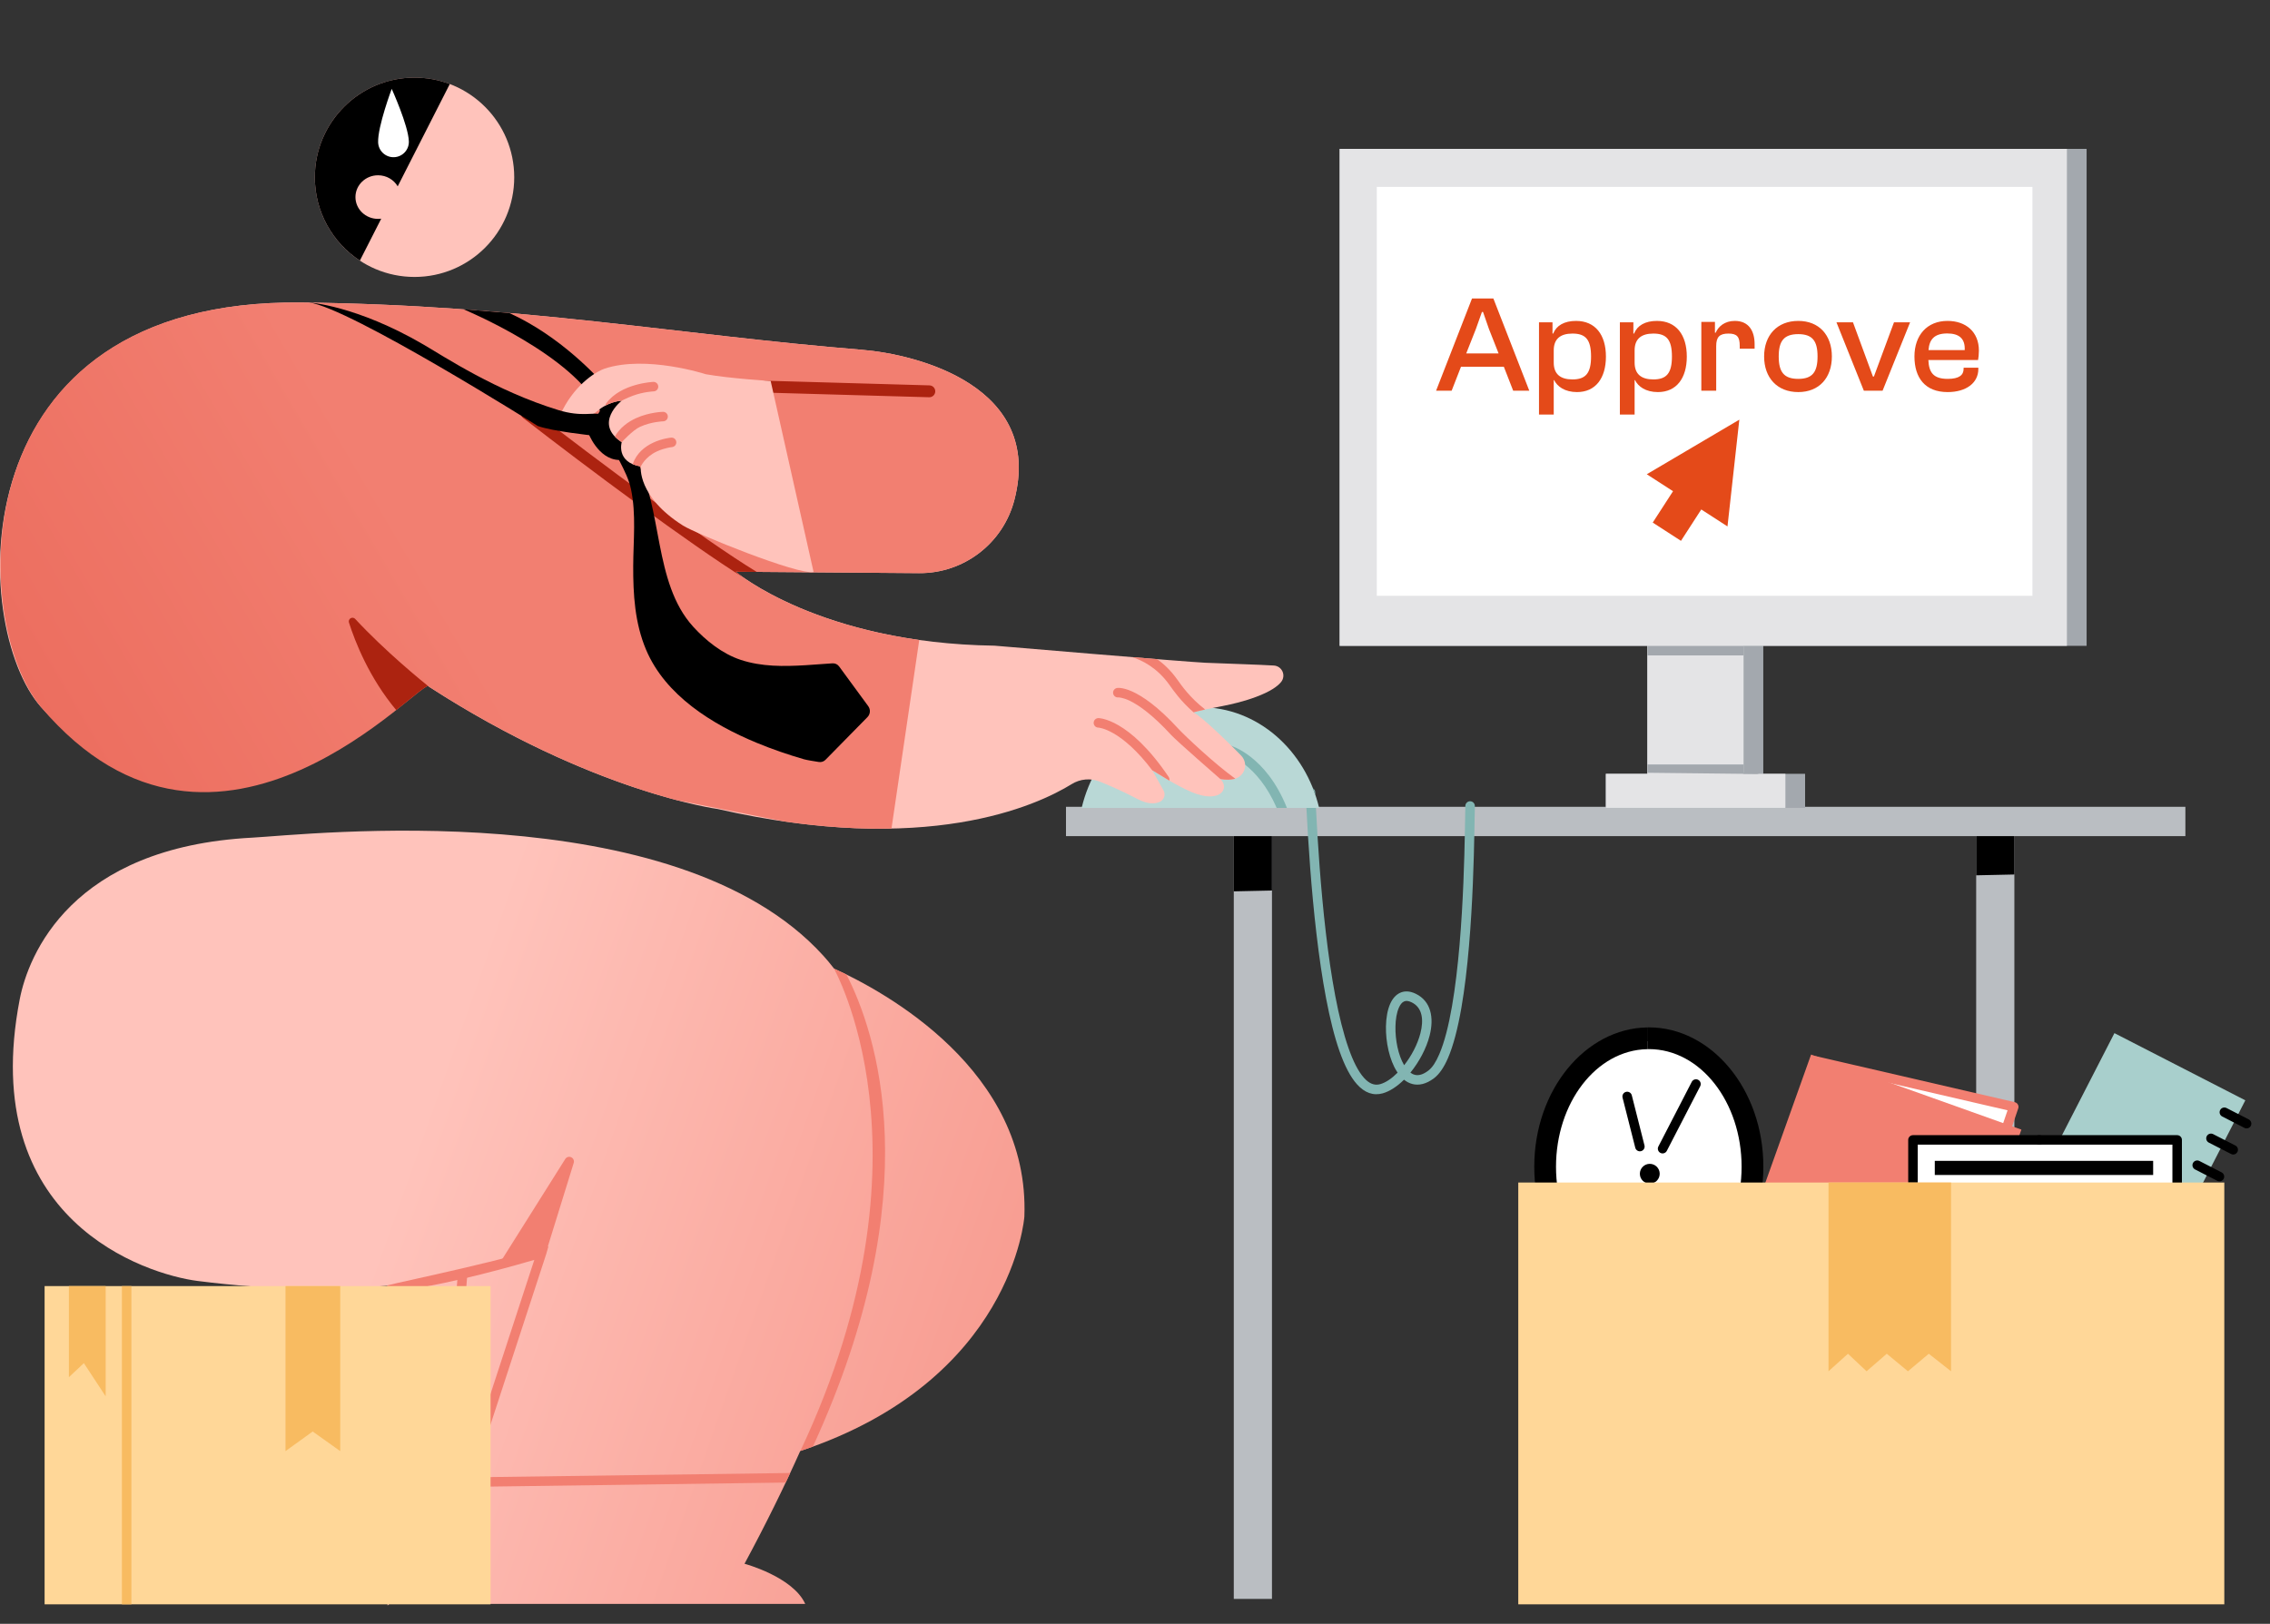 <svg width="116" height="83" viewBox="0 0 116 83" fill="none" xmlns="http://www.w3.org/2000/svg">
<rect x="0" y="0" width="116" height="83" fill="#333333" stroke="none"/>
<path fill-rule="evenodd" clip-rule="evenodd" d="M64.999 81.727V42.098H63.048V81.727H64.999ZM102.937 81.727V42.098H100.985V81.727H102.937Z" fill="#BABEC2"/>
<path fill-rule="evenodd" clip-rule="evenodd" d="M64.999 45.518L63.048 45.56V42.098H64.999V45.518ZM102.937 42.225V44.699L100.985 44.741V42.218L102.937 42.225Z" fill="black"/>
<path d="M111.676 41.239H54.473V42.738H111.676V41.239Z" fill="#BABEC2"/>
<path fill-rule="evenodd" clip-rule="evenodd" d="M55.274 41.295C55.978 38.335 58.429 36.148 61.342 36.148C64.254 36.148 66.705 38.335 67.409 41.295H55.274Z" fill="#B9D8D6"/>
<path fill-rule="evenodd" clip-rule="evenodd" d="M65.237 41.295C64.269 39.035 62.744 38.575 62.744 38.575C62.615 38.538 62.541 38.403 62.578 38.274C62.615 38.145 62.75 38.071 62.879 38.108C62.879 38.108 64.699 38.614 65.763 41.295H65.237Z" fill="#82B5B2"/>
<path fill-rule="evenodd" clip-rule="evenodd" d="M67.247 41.295C67.427 44.9 67.857 50.578 68.914 53.58C69.146 54.24 69.406 54.767 69.707 55.099C69.952 55.372 70.222 55.503 70.53 55.416C70.827 55.332 71.133 55.115 71.42 54.827C71.407 54.808 71.394 54.788 71.381 54.768C71.006 54.183 70.807 53.264 70.824 52.458C70.832 52.018 70.906 51.611 71.041 51.308C71.162 51.038 71.333 50.845 71.544 50.748C71.762 50.647 72.03 50.642 72.346 50.795C73.123 51.171 73.291 52.013 73.056 52.934C72.889 53.587 72.522 54.277 72.073 54.827C72.143 54.88 72.218 54.918 72.299 54.938C72.5 54.989 72.726 54.922 72.985 54.727C73.2 54.566 73.381 54.275 73.545 53.895C73.817 53.269 74.029 52.411 74.199 51.434C74.871 47.561 74.853 41.865 74.881 41.188C74.887 41.055 75 40.95 75.135 40.956C75.268 40.962 75.373 41.075 75.367 41.209C75.338 41.89 75.355 47.62 74.678 51.517C74.5 52.538 74.275 53.434 73.991 54.089C73.786 54.562 73.545 54.914 73.277 55.115C72.867 55.423 72.498 55.489 72.181 55.41C72.026 55.371 71.88 55.295 71.747 55.188C71.398 55.533 71.02 55.782 70.662 55.884C70.175 56.021 69.734 55.855 69.346 55.425C69.012 55.056 68.714 54.476 68.455 53.742C67.384 50.699 66.943 44.938 66.76 41.295H67.247ZM71.754 54.448C72.133 53.965 72.442 53.374 72.585 52.814C72.757 52.142 72.701 51.507 72.134 51.232C71.98 51.158 71.853 51.14 71.746 51.19C71.632 51.242 71.551 51.358 71.485 51.506C71.372 51.759 71.317 52.1 71.31 52.468C71.296 53.151 71.448 53.93 71.754 54.448ZM67.093 40.296C67.159 40.337 67.205 40.408 67.209 40.492L67.215 40.628C67.177 40.516 67.136 40.405 67.093 40.296Z" fill="#82B5B2"/>
<path d="M84.147 66.043C86.87 66.043 89.078 63.172 89.078 59.631C89.078 56.09 86.87 53.22 84.147 53.22C81.423 53.22 79.215 56.09 79.215 59.631C79.215 63.172 81.423 66.043 84.147 66.043Z" fill="white"/>
<path fill-rule="evenodd" clip-rule="evenodd" d="M84.178 52.516V53.627C81.562 53.678 79.514 56.379 79.514 59.637C79.514 62.894 81.562 65.595 84.178 65.646V66.758C81.018 66.708 78.403 63.565 78.403 59.637C78.403 55.708 81.018 52.565 84.178 52.516Z" fill="black"/>
<path fill-rule="evenodd" clip-rule="evenodd" d="M84.178 52.515L84.256 52.513C87.451 52.513 90.11 55.675 90.11 59.636C90.11 63.597 87.451 66.76 84.256 66.76L84.178 66.757V65.646L84.256 65.649C86.91 65.649 88.998 62.926 88.998 59.636C88.998 56.347 86.91 53.624 84.256 53.624L84.178 53.626V52.515Z" fill="black"/>
<path fill-rule="evenodd" clip-rule="evenodd" d="M84.306 59.489C84.586 59.489 84.813 59.716 84.813 59.996C84.813 60.275 84.586 60.502 84.306 60.502C84.026 60.502 83.799 60.275 83.799 59.996C83.799 59.716 84.026 59.489 84.306 59.489ZM85.177 58.824L86.883 55.521C86.944 55.402 86.897 55.255 86.778 55.194C86.659 55.133 86.512 55.179 86.451 55.298L84.745 58.602C84.683 58.721 84.73 58.868 84.849 58.929C84.969 58.99 85.115 58.944 85.177 58.824ZM82.915 56.105L83.564 58.665C83.597 58.795 83.729 58.874 83.859 58.841C83.989 58.808 84.068 58.676 84.035 58.546L83.387 55.986C83.354 55.856 83.221 55.777 83.091 55.81C82.961 55.843 82.882 55.975 82.915 56.105Z" fill="black"/>
<path d="M114.739 56.242L108.05 52.808L103.529 61.612L110.218 65.047L114.739 56.242Z" fill="#A8CFCC"/>
<path fill-rule="evenodd" clip-rule="evenodd" d="M110.06 63.889L111.196 64.472C111.316 64.533 111.462 64.486 111.524 64.367C111.585 64.247 111.538 64.101 111.418 64.039L110.282 63.457C110.162 63.396 110.016 63.443 109.954 63.562C109.894 63.681 109.94 63.828 110.06 63.889ZM110.763 62.518L111.9 63.1C112.019 63.161 112.166 63.114 112.227 62.995C112.288 62.876 112.24 62.729 112.121 62.668L110.985 62.086C110.866 62.024 110.719 62.072 110.658 62.191C110.597 62.31 110.644 62.457 110.763 62.518ZM111.467 61.146L112.603 61.729C112.722 61.79 112.869 61.743 112.93 61.623C112.991 61.504 112.944 61.358 112.824 61.296L111.688 60.714C111.569 60.652 111.422 60.7 111.361 60.819C111.3 60.939 111.347 61.085 111.467 61.146ZM112.17 59.775L113.306 60.357C113.425 60.419 113.572 60.371 113.633 60.252C113.694 60.132 113.647 59.986 113.528 59.925L112.391 59.342C112.272 59.281 112.126 59.328 112.064 59.447C112.003 59.567 112.05 59.713 112.17 59.775ZM112.873 58.403L114.01 58.985C114.129 59.047 114.275 58.999 114.336 58.88C114.398 58.761 114.35 58.614 114.231 58.553L113.095 57.97C112.976 57.909 112.829 57.956 112.768 58.075C112.706 58.195 112.754 58.342 112.873 58.403ZM113.557 57.068L114.694 57.651C114.813 57.712 114.959 57.665 115.02 57.546C115.082 57.427 115.034 57.28 114.915 57.219L113.779 56.636C113.66 56.575 113.513 56.622 113.452 56.741C113.39 56.86 113.438 57.007 113.557 57.068Z" fill="black"/>
<path fill-rule="evenodd" clip-rule="evenodd" d="M92.767 54.204L103.07 56.649L102.522 58.185L92.767 54.204Z" fill="white"/>
<path d="M103.296 57.739L92.549 53.903L87.671 67.571L98.419 71.407L103.296 57.739Z" fill="#F27F71"/>
<path fill-rule="evenodd" clip-rule="evenodd" d="M102.589 56.752L92.711 54.464C92.581 54.433 92.499 54.303 92.529 54.171C92.559 54.041 92.69 53.959 92.821 53.99L102.96 56.338C103.027 56.354 103.084 56.397 103.117 56.457C103.151 56.517 103.157 56.588 103.135 56.654L102.582 58.281C102.539 58.407 102.401 58.476 102.274 58.432C102.147 58.389 102.079 58.251 102.122 58.124L102.589 56.752Z" fill="#F27F71"/>
<path d="M111.256 58.266H97.757V74.399H111.256V58.266Z" fill="white"/>
<path fill-rule="evenodd" clip-rule="evenodd" d="M110.029 72.563H98.87V73.285H110.029V72.563ZM110.029 71.24H98.87V71.962H110.029V71.24ZM110.029 69.918H98.87V70.64H110.029V69.918ZM110.029 68.596H98.87V69.317H110.029V68.596ZM110.029 67.273H98.87V67.995H110.029V67.273ZM110.029 65.95H98.87V66.672H110.029V65.95ZM110.029 64.628H98.87V65.35H110.029V64.628ZM110.029 63.305H98.87V64.027H110.029V63.305ZM110.029 61.983H98.87V62.705H110.029V61.983ZM110.029 60.66H98.87V61.382H110.029V60.66ZM110.029 59.336H98.87V60.058H110.029V59.336Z" fill="black"/>
<path fill-rule="evenodd" clip-rule="evenodd" d="M97.998 74.156H104.552C104.685 74.156 104.795 74.265 104.795 74.399C104.795 74.533 104.685 74.642 104.552 74.642H97.755C97.621 74.642 97.512 74.533 97.512 74.399V58.266C97.512 58.131 97.621 58.023 97.755 58.023H104.209C104.342 58.023 104.452 58.131 104.452 58.266C104.452 58.4 104.342 58.508 104.209 58.508H97.998V74.156Z" fill="black"/>
<path fill-rule="evenodd" clip-rule="evenodd" d="M111.013 58.508H104.21C104.076 58.508 103.967 58.4 103.967 58.266C103.967 58.131 104.076 58.023 104.21 58.023H111.256C111.39 58.023 111.499 58.131 111.499 58.266V74.399C111.499 74.533 111.39 74.642 111.256 74.642H104.554C104.419 74.642 104.311 74.533 104.311 74.399C104.311 74.265 104.419 74.156 104.554 74.156H111.013V58.508Z" fill="black"/>
<path d="M113.665 60.444H77.586V82.004H113.665V60.444Z" fill="#FFD798"/>
<path fill-rule="evenodd" clip-rule="evenodd" d="M99.701 60.445V70.091L98.563 69.196L97.498 70.091L96.416 69.196L95.384 70.091L94.434 69.196L93.439 70.091V60.445H99.701Z" fill="#F8BB61"/>
<path d="M21.183 14.156C23.997 14.156 26.278 11.875 26.278 9.061C26.278 6.248 23.997 3.967 21.183 3.967C18.37 3.967 16.089 6.248 16.089 9.061C16.089 11.875 18.37 14.156 21.183 14.156Z" fill="#FFC3BB"/>
<path fill-rule="evenodd" clip-rule="evenodd" d="M18.39 13.321C17.004 12.41 16.089 10.842 16.089 9.061C16.089 6.25 18.372 3.967 21.183 3.967C21.817 3.967 22.425 4.083 22.985 4.295L20.323 9.524C20.124 9.187 19.749 8.959 19.319 8.959C18.681 8.959 18.164 9.459 18.164 10.074C18.164 10.689 18.681 11.188 19.319 11.188C19.374 11.188 19.428 11.185 19.481 11.178L18.39 13.321Z" fill="black"/>
<path fill-rule="evenodd" clip-rule="evenodd" d="M20.017 4.543C20.017 4.543 19.296 6.465 19.323 7.277C19.338 7.71 19.701 8.05 20.135 8.035C20.568 8.021 20.908 7.657 20.893 7.224C20.866 6.411 20.017 4.543 20.017 4.543Z" fill="white"/>
<path fill-rule="evenodd" clip-rule="evenodd" d="M19.804 65.719C17.171 65.951 13.916 65.964 10.091 65.474C7.493 65.141 -1.183 62.414 1.008 51.078C1.441 48.837 3.622 43.298 12.89 42.816C15.595 42.675 34.497 40.501 42.07 48.847C42.218 49.011 42.409 49.23 42.624 49.512C45.196 50.679 52.631 54.708 52.347 62.184C52.347 62.184 51.76 70.558 40.893 74.168C40.09 75.966 39.147 77.886 38.046 79.93C38.046 79.93 40.522 80.593 41.149 81.984H22.043L23.186 78.364L21.998 78.645C21.987 79.904 20.809 81.16 19.804 82.066V65.719Z" fill="url(#paint0_linear_96_14375)"/>
<path fill-rule="evenodd" clip-rule="evenodd" d="M22.332 78.567L23.389 65.192C23.399 65.059 23.516 64.959 23.65 64.969C23.784 64.98 23.884 65.097 23.873 65.231L22.829 78.45L22.332 78.567Z" fill="#F27F71"/>
<path fill-rule="evenodd" clip-rule="evenodd" d="M25.538 64.561L27.872 64.109C27.872 64.109 28.73 61.341 29.318 59.442C29.354 59.326 29.299 59.202 29.189 59.152C29.079 59.101 28.949 59.14 28.885 59.242C27.611 61.268 25.538 64.561 25.538 64.561Z" fill="#F27F71"/>
<path fill-rule="evenodd" clip-rule="evenodd" d="M19.803 65.719C19.215 65.77 24.519 64.731 27.61 63.803C27.803 63.744 28.024 63.711 28.024 63.711C28.024 63.711 27.937 64.025 27.909 64.111L24.186 75.511L40.38 75.291C40.304 75.453 40.227 75.616 40.15 75.78L24.065 75.999C24.052 75.999 24.039 75.998 24.027 75.996L23.185 78.364L22.705 78.478L27.304 64.398C24.875 65.103 22.42 65.716 19.803 66.099V65.719ZM40.9 74.165C48.131 58.808 42.488 49.335 42.623 49.512C42.809 49.597 43.021 49.696 43.255 49.811C44.749 52.721 47.557 60.862 41.54 73.942C41.332 74.018 41.118 74.092 40.9 74.165Z" fill="#F27F71"/>
<path fill-rule="evenodd" clip-rule="evenodd" d="M15.39 15.463C26.631 15.582 34.652 17.115 44.028 17.877C46.861 18.107 53.352 19.731 51.834 25.562C51.258 27.775 49.252 29.313 46.966 29.295C43.005 29.265 37.594 29.223 37.594 29.223C37.594 29.223 41.886 32.874 50.82 33.003C50.82 33.003 60.67 33.838 61.593 33.876C63.225 33.942 64.201 33.967 65.097 34.018C65.289 34.03 65.459 34.147 65.538 34.324C65.616 34.5 65.59 34.705 65.469 34.856C65.284 35.087 64.909 35.349 64.207 35.613C62.923 36.096 61.919 36.138 60.933 36.428C61.007 36.263 62.535 37.703 63.429 38.626C63.608 38.813 63.671 39.08 63.597 39.327C63.523 39.573 63.321 39.761 63.069 39.817C62.876 39.861 62.643 39.871 62.364 39.821C62.895 40.339 62.275 41.197 60.604 40.354C60.165 40.133 60.014 40.072 58.886 39.375C58.886 39.375 59.246 40.022 59.458 40.402C59.514 40.503 59.526 40.623 59.49 40.733C59.455 40.843 59.375 40.933 59.271 40.983C59.038 41.091 58.672 41.125 58.128 40.84C57.3 40.408 56.738 40.171 56.221 39.958C55.745 39.762 55.204 39.807 54.767 40.078C52.963 41.191 47.33 43.783 36.664 41.349C36.664 41.349 30.273 40.504 21.917 35.097C21.695 34.217 11.308 46.471 2.094 36.137C-1.535 32.066 -2.286 15.274 15.39 15.463Z" fill="#FFC3BB"/>
<path fill-rule="evenodd" clip-rule="evenodd" d="M58.901 39.398C57.274 37.24 56.126 37.191 56.126 37.191C55.993 37.189 55.885 37.079 55.888 36.945C55.889 36.81 56 36.703 56.134 36.706C56.134 36.706 57.685 36.694 59.72 39.712C59.758 39.769 59.769 39.837 59.756 39.9C59.548 39.779 59.275 39.614 58.887 39.374L58.901 39.398ZM62.365 39.821C62.383 39.839 60.139 37.884 59.858 37.577C58.898 36.532 58.195 36.042 57.73 35.818C57.382 35.65 57.162 35.647 57.154 35.647C57.157 35.646 57.16 35.646 57.162 35.645L57.154 35.647C57.025 35.663 56.904 35.575 56.883 35.445C56.861 35.313 56.951 35.188 57.084 35.166C57.084 35.166 58.106 34.952 60.216 37.249C60.529 37.59 62.063 39.043 63.125 39.802C63.107 39.808 63.089 39.813 63.07 39.817C62.877 39.861 62.644 39.87 62.365 39.821ZM57.855 33.589C58.301 33.625 58.731 33.66 59.132 33.692C59.477 33.939 59.83 34.272 60.15 34.72C60.373 35.033 60.809 35.668 61.587 36.266C61.388 36.308 61.191 36.354 60.995 36.41C60.346 35.848 59.963 35.295 59.755 35.002C59.129 34.124 58.359 33.748 57.855 33.589Z" fill="#F27F71"/>
<path fill-rule="evenodd" clip-rule="evenodd" d="M34.584 40.901C32.045 40.232 27.404 38.648 21.916 35.097C21.816 34.353 11.153 46.839 2.093 36.137C-1.481 31.915 -2.287 15.274 15.389 15.463C26.63 15.582 34.651 17.115 44.027 17.877C46.86 18.107 53.351 19.731 51.833 25.562C51.257 27.775 49.251 29.313 46.965 29.296C43.004 29.265 37.593 29.223 37.593 29.223C37.593 29.223 40.65 31.824 46.975 32.713L45.556 42.352C43.957 42.386 42.147 42.287 40.114 41.995C38.441 41.662 36.522 41.282 34.584 40.901Z" fill="url(#paint1_linear_96_14375)"/>
<path fill-rule="evenodd" clip-rule="evenodd" d="M20.247 36.296C18.87 34.647 18.152 32.824 17.83 31.814C17.806 31.73 17.844 31.64 17.921 31.598C17.998 31.555 18.094 31.571 18.152 31.637C19.681 33.288 21.577 34.827 21.875 35.066C21.722 35.075 21.145 35.589 20.247 36.296ZM37.601 29.23L37.601 29.231L37.604 29.233L37.608 29.236L37.611 29.238L37.612 29.24L37.615 29.242L37.62 29.246L37.624 29.25L37.628 29.253L37.631 29.255L37.635 29.259L37.643 29.264L37.648 29.269L37.651 29.271L37.655 29.274L37.666 29.282L37.673 29.288L37.675 29.29L37.677 29.291L37.696 29.306L37.702 29.311L37.703 29.311C37.713 29.319 37.723 29.327 37.734 29.335L37.736 29.337L37.747 29.345L37.765 29.359L37.77 29.362C37.779 29.369 37.79 29.377 37.801 29.385L37.803 29.386L37.804 29.388C37.829 29.406 37.856 29.426 37.885 29.447L37.89 29.45L37.902 29.459L37.909 29.464L37.911 29.465L37.916 29.469L37.927 29.477L37.932 29.481L37.936 29.483L37.944 29.489L37.953 29.495L37.957 29.498L37.962 29.502L37.973 29.509L37.98 29.514L37.983 29.516L37.99 29.521L38.002 29.53L38.008 29.534L38.01 29.535L38.016 29.54L38.033 29.551L38.037 29.554C35.187 27.764 30.092 23.971 26.736 21.367C26.603 21.264 26.579 21.073 26.682 20.941C26.785 20.808 26.976 20.784 27.108 20.887C30.579 23.581 35.92 27.556 38.668 29.232L37.592 29.223L37.599 29.229L37.601 29.23ZM39.114 20.067L47.481 20.305C47.648 20.31 47.788 20.177 47.793 20.01C47.797 19.842 47.665 19.702 47.498 19.698L39.13 19.46C38.963 19.455 38.823 19.587 38.818 19.755C38.813 19.923 38.946 20.062 39.114 20.067Z" fill="#AC2310"/>
<path fill-rule="evenodd" clip-rule="evenodd" d="M30.66 20.995C29.437 18.191 23.691 15.81 23.691 15.81L26.021 15.998C28.612 17.175 30.525 19.222 31.277 20.114C31.564 20.153 32.278 20.261 32.289 20.393C32.304 20.558 32.404 23.324 32.404 23.324C32.394 23.329 32.385 23.333 32.376 23.337L32.457 23.343C33.892 25.999 33.37 29.765 35.418 32.028C36.067 32.744 36.916 33.418 37.844 33.726C38.922 34.084 40.042 34.068 41.161 34.002C41.457 33.984 42.176 33.932 42.537 33.906C42.671 33.896 42.801 33.956 42.88 34.064C43.19 34.487 43.983 35.57 44.369 36.096C44.494 36.267 44.477 36.503 44.329 36.654C43.797 37.195 42.593 38.421 42.184 38.837C42.095 38.928 41.968 38.969 41.843 38.948C41.606 38.912 41.229 38.85 41.087 38.81C40.264 38.572 39.452 38.293 38.661 37.965C36.396 37.027 34.001 35.548 33.015 33.21C32.439 31.844 32.352 30.387 32.358 28.924C32.364 27.635 32.514 26.279 32.245 25.007C32.141 24.512 31.908 24.048 31.679 23.601C31.674 23.591 31.652 23.557 31.626 23.512C30.546 23.473 30.047 22.094 30.047 22.094L30.66 20.995Z" fill="black"/>
<path fill-rule="evenodd" clip-rule="evenodd" d="M41.575 29.236L39.382 19.474C39.382 19.474 37.298 19.349 36.061 19.127C36.061 19.127 33.027 18.14 30.897 18.842C30.551 18.956 29.481 19.541 28.753 20.947C28.449 21.534 29.451 21.915 30.607 20.947C30.844 20.749 31.297 20.52 31.77 20.48C31.77 20.48 30.295 21.634 31.77 22.603C31.77 22.603 31.467 23.631 32.745 23.845C32.745 23.845 32.555 25.381 34.901 26.863C35.573 27.288 40.789 29.406 41.575 29.236Z" fill="#FFC3BB"/>
<path fill-rule="evenodd" clip-rule="evenodd" d="M32.329 23.727C32.524 23.164 32.953 22.828 33.367 22.632C33.845 22.405 34.298 22.369 34.298 22.369C34.432 22.358 34.549 22.457 34.56 22.591C34.571 22.724 34.471 22.842 34.338 22.853C34.338 22.853 33.97 22.89 33.575 23.071C32.96 23.352 32.745 23.845 32.745 23.845C32.582 23.817 32.445 23.777 32.329 23.727ZM31.418 22.315C31.682 21.857 32.093 21.56 32.508 21.372C33.19 21.063 33.879 21.05 33.879 21.05C34.013 21.048 34.124 21.154 34.127 21.288C34.13 21.422 34.023 21.534 33.889 21.536C33.889 21.536 33.296 21.549 32.709 21.815C32.336 21.983 31.77 22.603 31.77 22.603C31.626 22.508 31.51 22.412 31.418 22.315ZM30.934 20.733C30.939 20.692 30.953 20.652 30.98 20.616C31.733 19.586 33.387 19.52 33.387 19.52C33.521 19.515 33.633 19.621 33.638 19.755C33.642 19.889 33.537 20.001 33.403 20.005C33.403 20.005 32.891 20.023 32.341 20.227C32.027 20.344 31.77 20.48 31.77 20.48C31.466 20.506 31.17 20.61 30.934 20.733Z" fill="#F27F71"/>
<path fill-rule="evenodd" clip-rule="evenodd" d="M15.793 15.462C15.793 15.462 18.198 15.603 21.647 17.615C22.72 18.241 25.344 19.982 28.53 20.96C29.74 21.331 30.327 21.055 30.735 21.178L30.28 22.261C30.28 22.261 28.246 22.05 27.481 21.774C27.481 21.774 17.855 15.714 15.793 15.462Z" fill="black"/>
<path d="M25.068 65.737H2.279V82.004H25.068V65.737Z" fill="#FFD798"/>
<path fill-rule="evenodd" clip-rule="evenodd" d="M6.715 82.004H6.229V65.737H6.715V82.004ZM17.385 65.737V74.172L15.979 73.17L14.59 74.172V65.737H17.385ZM5.399 65.737V71.372L4.286 69.676L3.521 70.393V65.737H5.399Z" fill="#F8BB61"/>
<path fill-rule="evenodd" clip-rule="evenodd" d="M84.181 33.012H68.457V7.61H106.629V33.012H90.106V39.553H92.243V41.294H82.061V39.553H84.181V33.012Z" fill="#A3A8AE"/>
<path fill-rule="evenodd" clip-rule="evenodd" d="M105.622 7.61V33.012H89.099V39.553H91.236V41.294H82.061V39.553H84.181V33.012H68.457V7.61H105.622Z" fill="#E4E4E6"/>
<path d="M103.861 9.553H70.356V30.454H103.861V9.553Z" fill="white"/>
<path fill-rule="evenodd" clip-rule="evenodd" d="M89.107 39.5H89.93C89.886 39.538 89.83 39.561 89.769 39.561L84.189 39.5V39.075H89.107V39.5ZM89.107 33.502H84.189V33.016H89.107V33.502Z" fill="#A3A8AE"/>
<path fill-rule="evenodd" clip-rule="evenodd" d="M85.9 27.645L84.457 26.711L85.494 25.108L84.153 24.241L88.882 21.451L88.277 26.908L86.937 26.041L85.9 27.645Z" fill="#E44A19"/>
<path d="M74.181 19.971H73.386L75.222 15.256H76.313L78.149 19.971H77.326L76.848 18.746H74.659L74.181 19.971ZM75.419 16.818L74.927 18.064H76.58L76.088 16.818L75.785 15.946H75.729L75.419 16.818ZM79.398 21.188H78.645V16.474H79.335V17.05H79.37C79.532 16.642 79.933 16.403 80.538 16.403C81.523 16.403 82.065 17.114 82.065 18.226C82.065 19.33 81.537 20.041 80.588 20.041C79.961 20.041 79.574 19.753 79.419 19.429H79.398V21.188ZM79.398 18.535C79.398 19.119 79.736 19.394 80.355 19.394C81.024 19.394 81.305 19.084 81.305 18.226C81.305 17.36 81.031 17.05 80.355 17.05C79.736 17.05 79.398 17.325 79.398 17.909V18.535ZM83.531 21.188H82.778V16.474H83.468V17.05H83.503C83.665 16.642 84.066 16.403 84.671 16.403C85.656 16.403 86.198 17.114 86.198 18.226C86.198 19.33 85.671 20.041 84.721 20.041C84.094 20.041 83.707 19.753 83.553 19.429H83.531V21.188ZM83.531 18.535C83.531 19.119 83.869 19.394 84.488 19.394C85.157 19.394 85.438 19.084 85.438 18.226C85.438 17.36 85.164 17.05 84.488 17.05C83.869 17.05 83.531 17.325 83.531 17.909V18.535ZM87.7 19.971H86.94V16.452H87.636V17.008H87.672C87.812 16.685 88.136 16.403 88.65 16.403C89.382 16.403 89.663 16.938 89.663 17.592V17.825H88.903V17.684C88.903 17.219 88.769 17.05 88.326 17.05C87.869 17.05 87.7 17.227 87.7 17.691V19.971ZM91.894 20.041C90.817 20.041 90.149 19.309 90.149 18.219C90.149 17.135 90.817 16.403 91.894 16.403C92.963 16.403 93.611 17.135 93.611 18.219C93.611 19.309 92.963 20.041 91.894 20.041ZM91.894 19.366C92.626 19.366 92.879 19.007 92.879 18.219C92.879 17.438 92.626 17.079 91.894 17.079C91.155 17.079 90.895 17.438 90.895 18.219C90.895 19.007 91.155 19.366 91.894 19.366ZM96.202 19.971H95.245L93.845 16.474H94.689L95.709 19.246H95.759L96.786 16.474H97.609L96.202 19.971ZM99.527 20.041C98.373 20.041 97.831 19.309 97.831 18.219C97.831 17.135 98.478 16.403 99.52 16.403C100.463 16.403 101.124 16.966 101.124 17.923C101.124 18.106 101.103 18.296 101.082 18.402H98.542C98.57 19.042 98.802 19.366 99.534 19.366C100.118 19.366 100.343 19.169 100.343 18.852V18.796H101.096V18.859C101.096 19.577 100.47 20.041 99.527 20.041ZM99.506 17.044C98.844 17.044 98.591 17.353 98.549 17.895H100.399C100.428 17.297 100.104 17.044 99.506 17.044Z" fill="#E44A19"/>
<defs>
<linearGradient id="paint0_linear_96_14375" x1="24.387" y1="49.142" x2="77.275" y2="67.825" gradientUnits="userSpaceOnUse">
<stop stop-color="#FFC3BB"/>
<stop offset="1" stop-color="#F27F71"/>
</linearGradient>
<linearGradient id="paint1_linear_96_14375" x1="15.848" y1="18.81" x2="-15.138" y2="36.988" gradientUnits="userSpaceOnUse">
<stop stop-color="#F27F71"/>
<stop offset="0.58" stop-color="#EC6E5F"/>
<stop offset="0.8" stop-color="#E04B39"/>
<stop offset="1" stop-color="#D52914"/>
</linearGradient>
</defs>
</svg>
